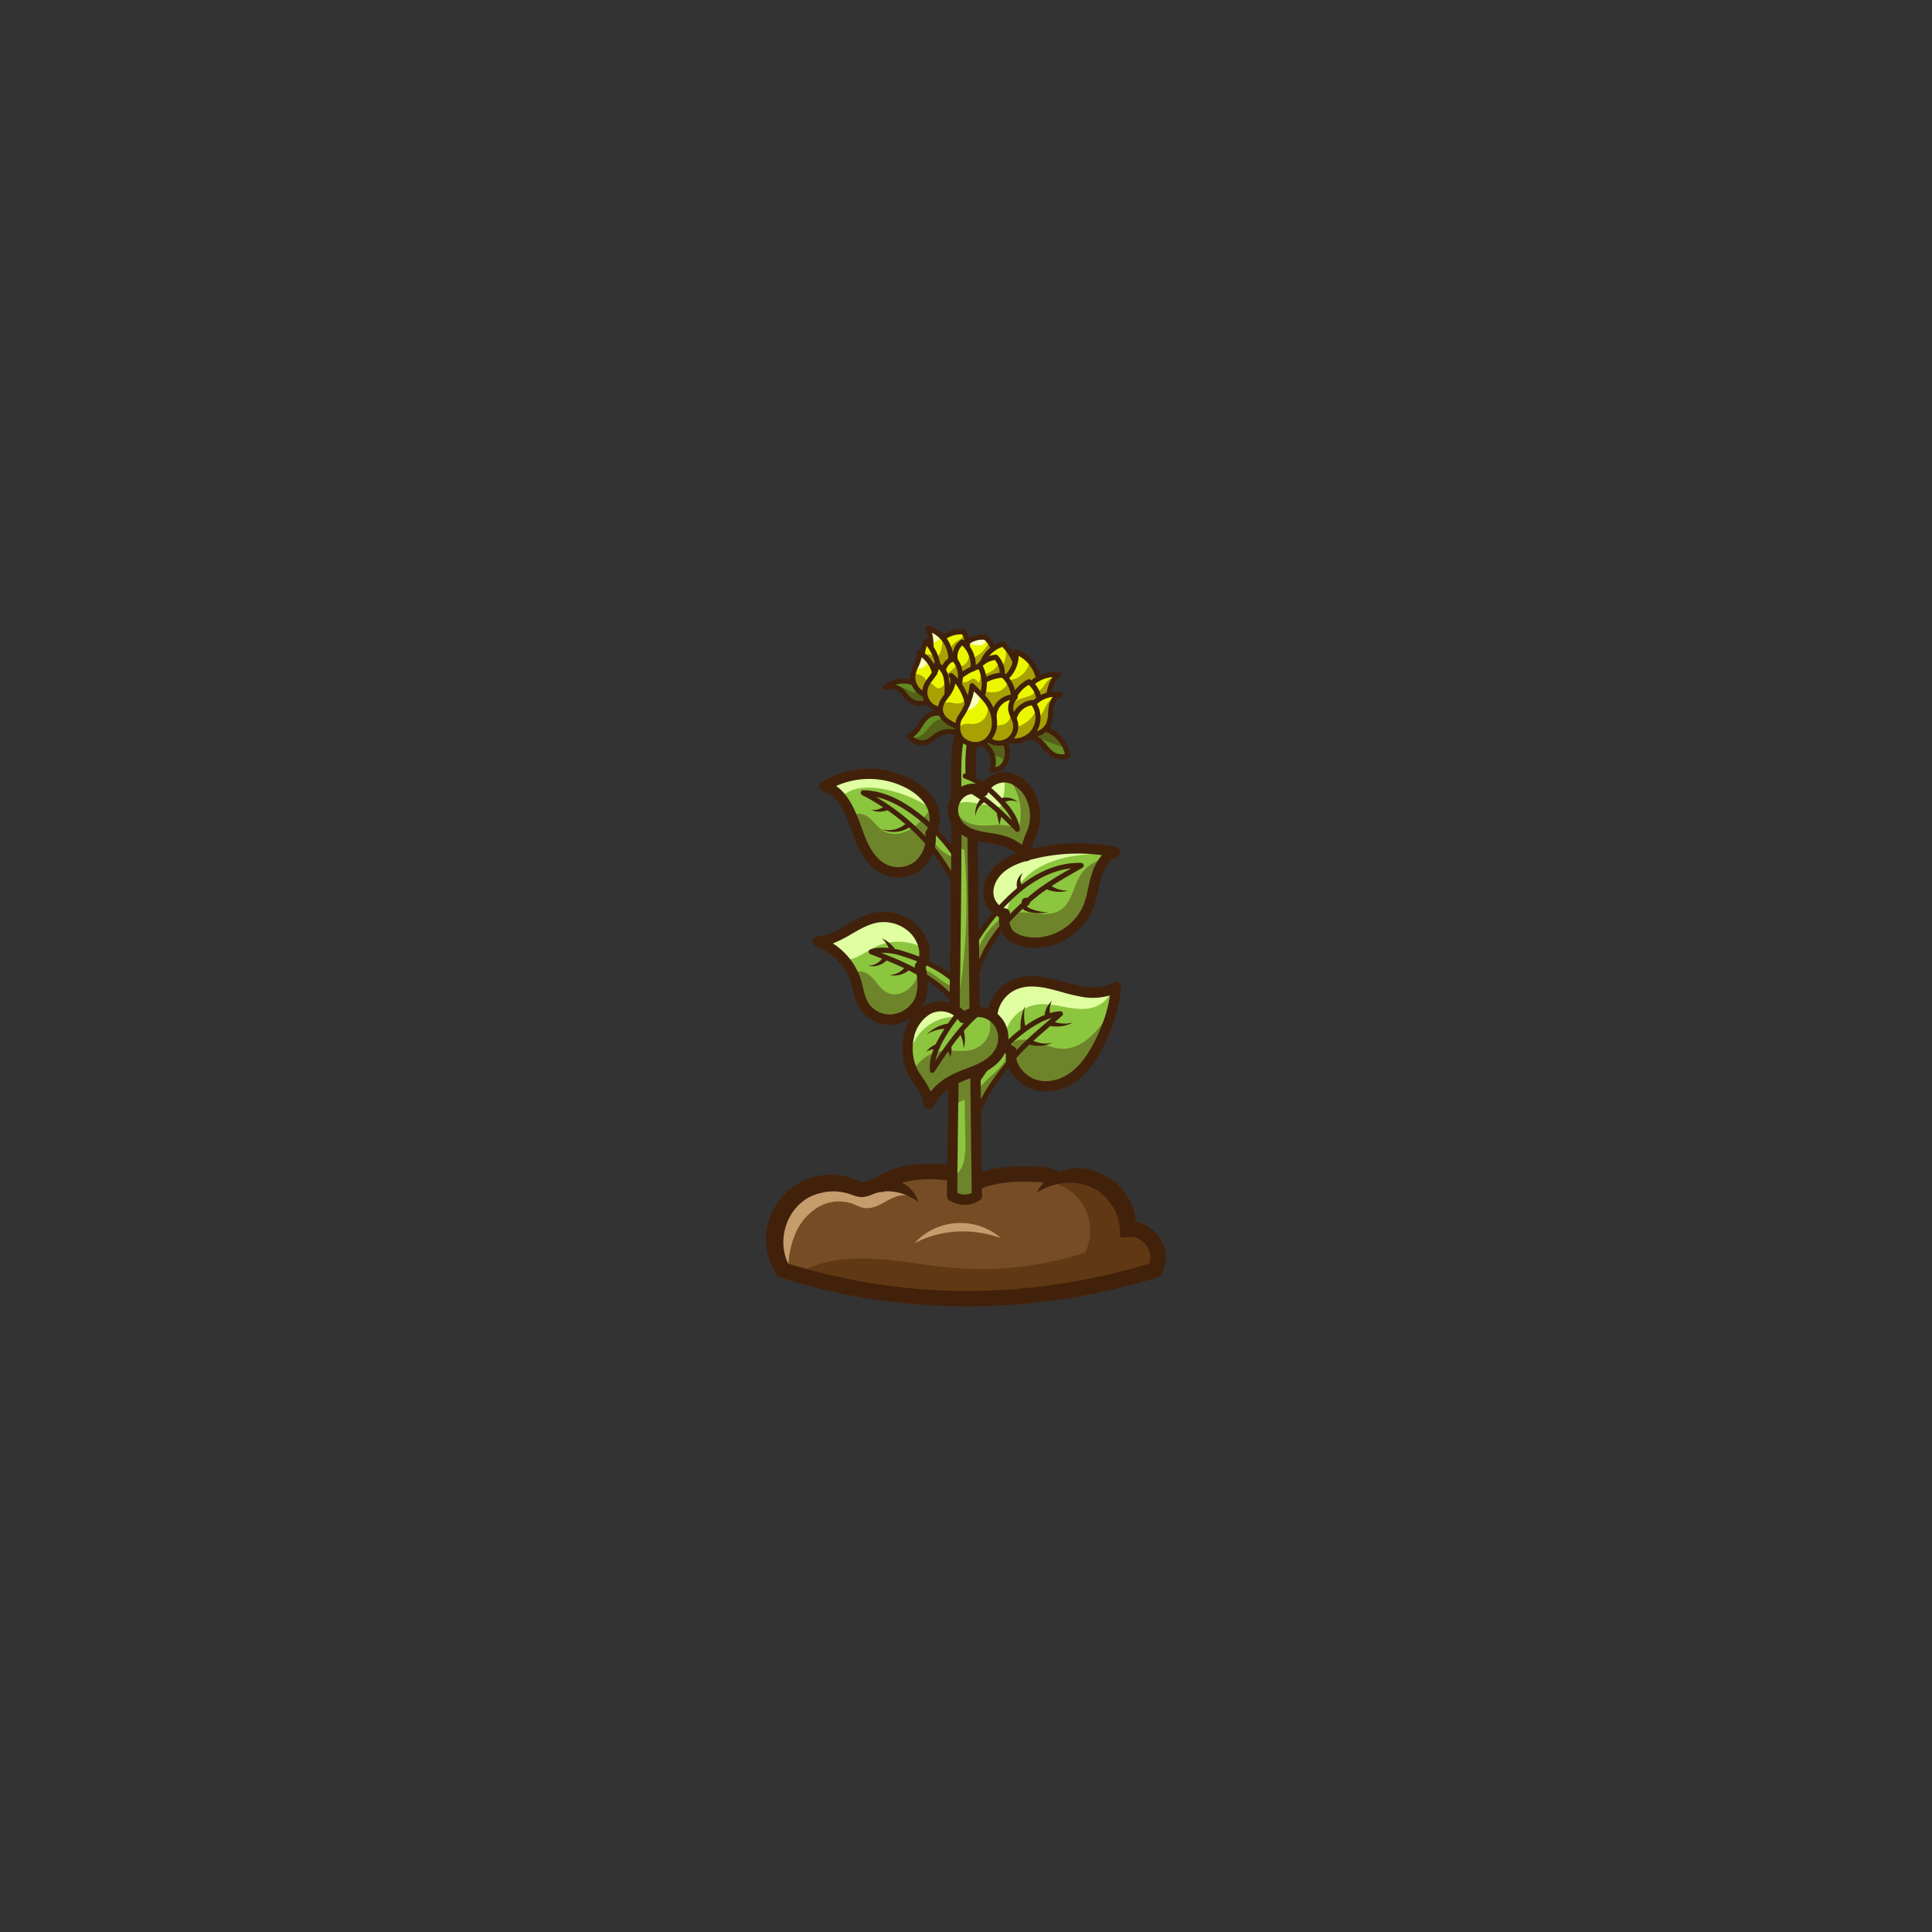 <svg id="Layer_1" data-name="Layer 1" xmlns="http://www.w3.org/2000/svg" viewBox="0 0 1000 1000"><rect x="0" y="0" width="1000" height="1000" fill="#333333" stroke="none"/><defs><style>.cls-1{fill:#638c23;}.cls-2{fill:#8cc63f;}.cls-3{fill:#dfffa1;}.cls-4,.cls-8{fill:#42210b;}.cls-5{fill:#754c24;}.cls-6{fill:#c69c6d;}.cls-7{fill:#603813;}.cls-8{opacity:0.4;}.cls-9{fill:#ebf700;}.cls-10{fill:#f9ffbd;}</style></defs><path class="cls-1" d="M470.25,361.79c-1.25-1.22-2.11-2.81-3.37-4a8.67,8.67,0,0,0-8.73-1.93,16,16,0,0,0,2-1.37,15.77,15.77,0,0,1,7.36-2c1.42,0,3.69,0,4.93.82.58.38.55,1.08.86,1.68a6.3,6.3,0,0,0,1.73,1.94c1.11.85,2.39,1.49,3.42,2.44.84.77,1.79,2.13,1.55,3.35s-1.71,1.27-2.65,1.39A8.76,8.76,0,0,1,470.25,361.79Z"/><path class="cls-1" d="M484.87,380.69a12.21,12.21,0,0,1,6.89-2c1.24,0,2.44.56,3.63.6s1.31-1.9.88-2.7-1.76-1.11-2.8-1.35a9.19,9.19,0,0,1-6.18-5.2c-1.18-2.4-6-.29-7.46.91-1.78,1.43-2.92,3.49-4.18,5.4s-2.8,3.81-5,4.55a7.87,7.87,0,0,0,9.63,3C482,383.11,483.32,381.72,484.87,380.69Z"/><path class="cls-1" d="M521.4,391.44c.32-2.2.35-7.24-2.93-7.14a21.32,21.32,0,0,1-2.86.29,6.27,6.27,0,0,1-2.07-.74,5.6,5.6,0,0,0-2.08-.68,1.94,1.94,0,0,0-1.86.94c-.59,1.19,1.06,2.12,1.73,2.85a10.92,10.92,0,0,1,2.15,11.36,6.27,6.27,0,0,0,5.48-1.7A9,9,0,0,0,521.4,391.44Z"/><path class="cls-1" d="M532.61,381.71c2.53-.41,4.95,1.22,6.71,3.09s3.18,4.11,5.32,5.52a9.29,9.29,0,0,0,8.07,1,17.18,17.18,0,0,0-3.85-8.62,18.48,18.48,0,0,0-3.57-3.27c-.66-.46-1.44-.78-2.08-1.24s-.89-.91-1.66-.59a6,6,0,0,0-1.32,1,8.31,8.31,0,0,1-3.92,1.34,6.46,6.46,0,0,0-3.78,1.62"/><path class="cls-2" d="M520.12,472.84c-5-.82-8.57-5.94-8.61-11s2.92-9.8,6.88-13,8.82-4.93,13.7-6.27A97.5,97.5,0,0,1,577,441.05c-5,1.86-7.86,7.32-9.49,12.42S565.36,464,563.44,469c-4.64,12-17.86,20.13-30.68,18.81a17.38,17.38,0,0,1-9.94-3.9C520.13,481.48,519,476.28,520.12,472.84Z"/><path class="cls-2" d="M523.54,544.12a19.15,19.15,0,0,1,1.78-34.56c5.51-2.27,11.77-1.86,17.59-.59s11.46,3.33,17.34,4.28,12.25.69,17.33-2.42c-.67,11.11-4.45,21.5-9.67,31.32-3.31,6.24-7.61,12.15-13.51,16s-13.64,5.42-20.18,2.75S521.83,551,523.54,544.12Z"/><path class="cls-2" d="M476.15,500.25c4.63-5.59,1.79-14-2.64-18.74a22.14,22.14,0,0,0-19.41-6.66c-11,1.78-19.56,11.71-30.66,12.54,9.15,3.53,16.83,11.19,19.67,20.57,1.23,4.05,1.69,8.41,3.8,12.08a16,16,0,0,0,14.34,7.71,17.68,17.68,0,0,0,14.05-8.54C478.23,514.32,478.06,505.64,476.15,500.25Z"/><path class="cls-2" d="M481.62,431.49c2.94-4.22,2.8-10.09.54-14.7s-6.36-8.12-10.82-10.68a44.09,44.09,0,0,0-44.56.93c6,1.55,9.61,6.47,12.46,12s4.43,11.63,7,17.31,6.34,11.2,12,13.74a17,17,0,0,0,16.9-2A18.52,18.52,0,0,0,481.62,431.49Z"/><path class="cls-2" d="M495.44,525.08c1.41-13.15,2.56-28,10.3-39.5,11.72-18.05,30.64-38.42,53.89-37.68-7.88,4.72-15.16,8.51-22,13.63-12.91,10.18-25.46,23-30.89,38.86-2.27,8.11-3.1,16.72-4.12,25.46-.6,4.66-7.58,4-7.21-.77Z"/><path class="cls-3" d="M519.78,537.41a20.21,20.21,0,0,1,16.05-17.31c4.64-.84,9.4,0,14,.87s9.39,1.73,14,.93,9.24-3.64,10.77-8.1c-7.94,2.86-16.38-.56-24.39-3.2s-16.88-5.17-24.67-1.92a18.34,18.34,0,0,0-10.72,13.19A16.93,16.93,0,0,0,519.78,537.41Z"/><path class="cls-3" d="M520.85,473.58a33.88,33.88,0,0,1,11.63-20.89c5.52-4.63,12.42-7.37,19.45-8.9s14.27-1.91,21.46-2.29c-15.13-3.13-31-2.42-45.46,3.06-4.1,1.56-8.16,3.51-11.31,6.56s-5.31,7.4-4.87,11.77S516.47,473.23,520.85,473.58Z"/><path class="cls-3" d="M434.85,413a18,18,0,0,1,10-5,34.71,34.71,0,0,1,11.32.26,65.5,65.5,0,0,1,27.86,11.67,42,42,0,0,0-21.6-17.53,42.48,42.48,0,0,0-28-.33c-2.22.75-4.69,2.08-5,4.41A8.71,8.71,0,0,1,434.85,413Z"/><path class="cls-2" d="M498.38,578c1.91-18.89,31.06-52.11,50.45-53.24-9.27,8.26-18.31,15.15-26,24.67-7,8.6-15,19-17.28,29.58-.9,4.45-7.53,3.51-7.15-1Z"/><path class="cls-2" d="M494.65,519.34c-7.32-10.08-19.74-16.73-31.13-21.7-4.09-1.7-8.07-3.36-12.54-5,4.63-1.41,9.57-.81,14.09.29,13.73,4,27.73,10.17,35.85,22.76,2.34,4.17-3.8,7.73-6.27,3.64Z"/><path class="cls-3" d="M445.85,494.18c2.62-1.41,5.09-3.09,7.8-4.33a27.43,27.43,0,0,1,24.55,1,21.41,21.41,0,0,0-26.27-15c-8.38,2.29-14.91,9.51-23.46,11,0,0,1.7,3,1.9,3.24a21.9,21.9,0,0,0,2.47,3c1.57,1.59,3.45,3.14,5.75,3.42S443.81,495.28,445.85,494.18Z"/><path class="cls-2" d="M494.19,457.18c-10.08-20.37-27.16-36.41-47.35-46.85,12.22.29,23.15,7.33,32.19,15,9.12,8.05,16.88,17.59,21.79,28.89a3.62,3.62,0,0,1-6.63,2.92Z"/><path class="cls-4" d="M499.08,530.34a4.89,4.89,0,0,1-.54,0,4.83,4.83,0,0,1-4.43-5.33v0l.25-2.29c1.31-12.49,2.8-26.66,10.27-37.81,9.5-14.64,29.33-39,55-38.27a1.33,1.33,0,0,1,.64,2.47c-2.08,1.25-4.12,2.43-6.12,3.59a155.06,155.06,0,0,0-15.74,10c-16,12.62-25.94,25.13-30.43,38.24-2,7.12-2.84,14.61-3.75,22.55L504,526A4.78,4.78,0,0,1,499.08,530.34Zm-2.31-5.13a2.29,2.29,0,0,0,4.56.47l.3-2.61c.92-8,1.79-15.64,3.86-23,4.67-13.67,14.92-26.59,31.35-39.55a155.65,155.65,0,0,1,16-10.16l1.53-.89c-21.93,2.39-39,23.72-47.54,36.88-7.11,10.61-8.56,24.43-9.84,36.62Z"/><path class="cls-4" d="M502,583.2a5.81,5.81,0,0,1-.72-.05,4.85,4.85,0,0,1-4.25-5.3,0,0,0,0,0,0,0c1.94-19.18,31.64-53.26,51.7-54.43a1.33,1.33,0,0,1,1,2.32c-2.19,2-4.38,3.84-6.53,5.7-6.95,6-13.52,11.65-19.33,18.82-7.46,9.21-14.91,19-17,29A4.79,4.79,0,0,1,502,583.2Zm-2.31-5.12a2.29,2.29,0,0,0,4.52.63c2.23-10.57,9.9-20.69,17.56-30.16,6-7.36,12.61-13.09,19.66-19.16l2.91-2.52C525.92,532.23,501.38,561.57,499.7,578.08Z"/><path class="cls-4" d="M497.66,522.48a4.74,4.74,0,0,1-4.12-2.4c-7.46-10.24-20.24-16.72-30.55-21.22l-.8-.33c-3.87-1.6-7.52-3.12-11.66-4.63a1.33,1.33,0,0,1,.06-2.53c4.14-1.26,8.84-1.17,14.8.27,12.44,3.67,27.8,9.61,36.65,23.34a4.83,4.83,0,0,1-1.78,6.79A5.16,5.16,0,0,1,497.66,522.48ZM456.1,493.17c2.41.95,4.72,1.9,7.11,2.9l.82.34c10.66,4.65,23.86,11.36,31.7,22.15l.07.09a2.29,2.29,0,0,0,4-2.3c-8.34-12.91-23.12-18.61-35.06-22.13A32.53,32.53,0,0,0,456.1,493.17Z"/><path class="cls-4" d="M497.51,460.64a5,5,0,0,1-4.53-2.89c-9.59-19.39-25.76-35.38-46.75-46.23a1.35,1.35,0,0,1-.68-1.52,1.25,1.25,0,0,1,1.32-1c10.53.25,21,5.13,33,15.35,10.12,8.93,17.56,18.81,22.16,29.38a5,5,0,0,1-2.61,6.52A5,5,0,0,1,497.51,460.64Zm-44-48.13c18.56,11,32.95,26.08,41.84,44.07,0,0,0,0,0,.05a2.29,2.29,0,0,0,4.2-1.84C495.16,444.58,488,435,478.14,426.37,469.25,418.79,461.27,414.27,453.54,412.51Z"/><path class="cls-5" d="M411.79,619.68A33.37,33.37,0,0,1,434,613.4c3.07.29,5.39,1.58,8.48.83,4.26-1.05,8.36-3.13,12.57-4.41a72,72,0,0,1,38-.52c2.51.66,5.09,1.46,7.65,1a21,21,0,0,0,4.67-1.67,38.57,38.57,0,0,1,36.58,4l8-3.48c1.31-.57,4.25,0,5.67.14a45.58,45.58,0,0,1,5.94.68,22.46,22.46,0,0,1,10.37,4.48c6.41,5.36,11.11,12.53,11,21.19,3.23-1.07,7.12.46,9.79,2.58a16.9,16.9,0,0,1,5.34,8.51,45,45,0,0,1,1.42,10.09c-66.07,20.63-131.54,20.63-196.39-.81C398.45,643.35,400.88,627.66,411.79,619.68Z"/><path class="cls-6" d="M408,655.89a48,48,0,0,1,3.83-17.67,29.2,29.2,0,0,1,11.76-13.48A21.12,21.12,0,0,1,441.09,623c2,.75,3.89,1.86,6,2.22,2.95.52,6-.49,8.64-1.83s5.21-3,8-4,6.13-1.2,8.68.37a22.57,22.57,0,0,0-8.76-5.4c-3.26-1.15-6.59-.72-10-.53-4.75.26-9.29-1.07-14-1.47a66.56,66.56,0,0,0-16.2.45c-8,1.28-16,5.66-19.46,13-3.34,7.08-2,15.36-.58,23.06C404,651.8,405.06,655.08,408,655.89Z"/><path class="cls-7" d="M543.53,611.9a25.53,25.53,0,0,1,18.06,36.45,173.8,173.8,0,0,1-69.67,7.79c-13.14-1.17-26.12-3.84-39.28-4.59s-26.85.56-38.44,6.86c59.36,18.71,124.46,17.45,183.59-2,1.7-4.21.66-9.36-2-13a13.58,13.58,0,0,0-11.91-5.31A31.64,31.64,0,0,0,570,615.55C562.51,610.54,552.15,609.27,543.53,611.9Z"/><path class="cls-4" d="M475.31,622c-7.21-4.94-15.54-7-23.38-3.94-1.61.74-4.54,1.79-6.79,1.48-2.05-.13-4.36-1.24-5.89-1.67a26.13,26.13,0,0,0-14.64-.3c-16.23,3.61-23.93,23.54-16,37.69l-2.21-1.73a312.4,312.4,0,0,0,95.05,14.69,330.63,330.63,0,0,0,95.15-14.7l-2.27,1.78c3.69-6.39-2.33-16-10.16-15h-.09l-4.25.22c0-5.94-.8-12-4.55-17-8.4-13-25.72-14.37-38.54-6.3,2.37-5.25,7.48-9.25,13.25-11.17,18.43-6.57,40.18,11,37.66,30.54l-4.41-4.25h.18c13.91-1.67,25,14.89,17.77,27.09l-.79,1.33-1.48.45c-63,19.59-132,20.29-194.92,0l-1.47-.47-.74-1.26-.05-.09c-17.8-29.17,12.61-62.32,43.33-47.88,1.75.63,2.16.16,4.15-.46,9.75-3.86,23.07.65,26.05,11Z"/><path class="cls-4" d="M456.66,617.3l-6.24-5c4.21-5.27,14.7-9.13,26.71-9.85,10.74-.64,21.78,1.22,28.9,4.81,6.58-2.43,15.07-3.7,23.73-3.59l2,0c5.68,0,12.11.09,16.71,3l-4.27,6.77c-2.67-1.69-7.89-1.73-12.5-1.76l-2.07,0c-8.26-.12-16.6,1.24-22.3,3.68l-1.89.81-1.76-1.07c-5.49-3.33-16.2-5.23-26.07-4.65C467,611.07,459,614.37,456.66,617.3Z"/><path class="cls-6" d="M473.35,643.48A32.06,32.06,0,0,1,518,640.79C503.08,635.6,487.37,636.2,473.35,643.48Z"/><path class="cls-4" d="M535.51,490.61a28,28,0,0,1-3-.16c-4.77-.49-8.62-2-11.44-4.56s-4.32-7.09-4-11.19a14.22,14.22,0,0,1-8.21-12.84c0-5.47,2.91-11.1,7.87-15.06,4.63-3.7,10.27-5.56,14.67-6.77a100.28,100.28,0,0,1,46.15-1.6,2.67,2.67,0,0,1,.4,5.12c-4.16,1.54-6.58,6.69-7.87,10.73-.68,2.13-1.15,4.3-1.66,6.61a61.46,61.46,0,0,1-2.49,9.06C561.23,482.14,548.51,490.61,535.51,490.61Zm22.36-48.8a94.74,94.74,0,0,0-25.07,3.37c-3.9,1.07-8.88,2.69-12.75,5.79-3.7,2.95-5.89,7-5.87,10.85,0,4.05,2.89,7.81,6.37,8.39a2.67,2.67,0,0,1,2.11,3.46c-.84,2.53.13,6.62,1.94,8.25,2,1.77,4.8,2.85,8.43,3.22C544.74,486.39,556.72,479,561,468a57.44,57.44,0,0,0,2.25-8.29c.51-2.32,1-4.72,1.79-7.08a27.68,27.68,0,0,1,5.29-10A93.6,93.6,0,0,0,557.87,441.81Z"/><path class="cls-4" d="M541.23,564.9a21.14,21.14,0,0,1-8-1.51c-6.92-2.81-13.26-10.23-12.59-17.92a21.81,21.81,0,0,1,3.69-38.38c5.23-2.15,11.49-2.4,19.17-.73,2.51.55,5,1.24,7.41,1.91a89,89,0,0,0,9.79,2.35c4.38.71,10.62.93,15.51-2.06a2.67,2.67,0,0,1,4,2.43c-.62,10.34-3.89,20.94-10,32.41-4.15,7.81-8.86,13.36-14.41,17A27,27,0,0,1,541.23,564.9Zm-7-54.29a20.57,20.57,0,0,0-7.87,1.41,16.48,16.48,0,0,0-1.53,29.75,2.66,2.66,0,0,1,1.32,3c-1.33,5.35,3.72,11.51,9.09,13.69s12.06,1.19,17.71-2.51c4.79-3.13,8.91-8.05,12.62-15,4.84-9.1,7.77-17.57,8.92-25.74a31.49,31.49,0,0,1-14.64.73,96.84,96.84,0,0,1-10.37-2.48c-2.34-.65-4.75-1.32-7.12-1.84A38.8,38.8,0,0,0,534.21,510.61Z"/><path class="cls-4" d="M460.6,530.43a18.77,18.77,0,0,1-16-9.06,31.84,31.84,0,0,1-3.07-8.89c-.3-1.26-.6-2.52-1-3.75-2.52-8.3-9.44-15.52-18.08-18.85a2.67,2.67,0,0,1,.76-5.15c5.23-.39,10-3.11,15-6,4.79-2.75,9.75-5.6,15.45-6.52a24.67,24.67,0,0,1,21.78,7.47c5.11,5.49,7.89,14.48,3.64,21.05,1.7,6,1.62,14.62-1.52,19.84a20.23,20.23,0,0,1-16.21,9.83Zm-29.51-42.11a35.17,35.17,0,0,1,14.57,18.87c.41,1.33.73,2.7,1.06,4.06a27.51,27.51,0,0,0,2.5,7.46,13.38,13.38,0,0,0,11.91,6.37A15.06,15.06,0,0,0,473,517.84c2.46-4.1,2.31-11.94.63-16.7a2.67,2.67,0,0,1,.46-2.59c3.77-4.56.78-11.65-2.54-15.23a19.57,19.57,0,0,0-17-5.84c-4.73.77-9.06,3.25-13.64,5.88A69.81,69.81,0,0,1,431.09,488.32Z"/><path class="cls-4" d="M464.93,454.16a19,19,0,0,1-7.8-1.64c-5.5-2.46-10-7.53-13.36-15.08-1.13-2.52-2.07-5.12-3-7.63a80.28,80.28,0,0,0-3.92-9.54c-3.28-6.37-6.5-9.55-10.76-10.65a2.66,2.66,0,0,1-2-2.17,2.69,2.69,0,0,1,1.21-2.67,47,47,0,0,1,47.32-1c5.63,3.23,9.63,7.21,11.88,11.81,2.68,5.47,2.59,11.81-.16,16.5a21.28,21.28,0,0,1-7.65,18.1A19.39,19.39,0,0,1,464.93,454.16Zm-32.17-47.32c4.2,2.82,6.89,7.17,8.85,11a87.29,87.29,0,0,1,4.2,10.17c.87,2.42,1.78,4.93,2.83,7.28,2.81,6.31,6.4,10.48,10.67,12.38A14.29,14.29,0,0,0,473.49,446a15.79,15.79,0,0,0,5.5-14.07,2.7,2.7,0,0,1,.44-2c2.22-3.18,2.35-7.89.33-12-1.78-3.63-5.06-6.84-9.75-9.54A41.66,41.66,0,0,0,432.76,406.84Z"/><path class="cls-4" d="M460.53,492a15.87,15.87,0,0,0-4.06-6.32,17.3,17.3,0,0,1,6.38,5,1.35,1.35,0,1,1-2.32,1.31Z"/><path class="cls-4" d="M459.38,496.67a10.62,10.62,0,0,1-10.11,3.21,9.27,9.27,0,0,0,8-4.78,1.35,1.35,0,1,1,2.16,1.57Z"/><path class="cls-4" d="M470.68,502a12.36,12.36,0,0,1-10.31,2.73,11.06,11.06,0,0,0,8.37-4.55,1.34,1.34,0,1,1,1.94,1.82Z"/><path class="cls-4" d="M528.19,532a27,27,0,0,1,2.34-11.23,25.64,25.64,0,0,0,.31,10.91,1.34,1.34,0,1,1-2.65.32Z"/><path class="cls-4" d="M533.49,538.08a14.67,14.67,0,0,0,11.22,1.56,16,16,0,0,1-12.33.87,1.35,1.35,0,1,1,1.11-2.43Z"/><path class="cls-4" d="M540.78,524.49a12,12,0,0,1,3.69-6.45,10.62,10.62,0,0,0-1,6.55,1.36,1.36,0,1,1-2.66-.1Z"/><path class="cls-4" d="M544.43,528.49a17.15,17.15,0,0,0,11,.74,18.53,18.53,0,0,1-11.78,1.82,1.34,1.34,0,1,1,.76-2.56Z"/><path class="cls-4" d="M531.6,468.84c-.26.08.36.89,1.3,1.25a25.8,25.8,0,0,0,9.75,2.13c-4,.55-8.52.83-12.29-1a3,3,0,0,1-1.43-2.33l-.1-2a2.16,2.16,0,1,1,2.77,2Z"/><path class="cls-4" d="M543.59,458.16a15.46,15.46,0,0,0,9.16,2.86,16.79,16.79,0,0,1-10.43-.51,1.34,1.34,0,1,1,1.27-2.35Z"/><path class="cls-4" d="M526.34,459a7.15,7.15,0,0,1,3.15-7.17,5.8,5.8,0,0,0-.61,6.36,1.37,1.37,0,1,1-2.54.81Z"/><path class="cls-4" d="M459.41,419.32a10.56,10.56,0,0,1-8.37-.11,9.22,9.22,0,0,0,7-2.18,1.35,1.35,0,1,1,1.36,2.29Z"/><path class="cls-4" d="M470.69,428.23a14.87,14.87,0,0,1-14.51.91,13.54,13.54,0,0,0,12.88-3,1.34,1.34,0,1,1,1.63,2.11Z"/><path class="cls-8" d="M442.3,421.69c2.72-1.34,6,.14,8.27,2.17s4,4.64,6.6,6.21c4.28,2.59,10,1.69,14.23-.92s7.42-6.66,10.48-10.62c.58,4.34,1.48,8.61,1,13a23.51,23.51,0,0,1-4.49,12.14,18.08,18.08,0,0,1-24.71,3.62,24,24,0,0,1-8.21-11.46A66.67,66.67,0,0,1,442.3,421.69Z"/><path class="cls-8" d="M520.55,475.05c.26-.66,1.66-1.23,2.26-1.5,3.62-1.63,7.82-1.34,11.67-.94,4.85.51,10.13,1.09,14.26-1.49,6-3.74,6.7-12.07,10.45-18.06a19.43,19.43,0,0,1,14.27-8.87c-10.64,10.65-8.94,28.95-20,39.18-6.75,6.27-16.76,6.74-25.1,3.62a12.36,12.36,0,0,1-5.7-4c-1.31-1.78-1.47-3.51-1.54-5.62,0-.66-.68-1.62-.63-2.14A.83.83,0,0,1,520.55,475.05Z"/><path class="cls-8" d="M442.19,503.67c2-1.36,4.8-.93,6.85.35a21.57,21.57,0,0,1,5.08,5.14,15.23,15.23,0,0,0,5.38,4.76c3.47,1.53,7.68.45,10.62-1.93s4.8-5.85,6.13-9.39a16,16,0,0,1-23.56,20.65C447,519,443.05,510.71,442.19,503.67Z"/><path class="cls-8" d="M522,541.07c3.34-3.52,9-3.42,13.66-2.08s9.13,3.69,14,3.83c5.06.14,10-2.19,13.83-5.43s6.93-7.38,9.93-11.46a102,102,0,0,1-6.32,16.78c-2.78,5.4-6.6,10.4-11.7,13.69a26.45,26.45,0,0,1-20.31,3.45A18.24,18.24,0,0,1,525,554C522.56,550.89,519.3,543.94,522,541.07Z"/><path class="cls-2" d="M492.82,619.08c.32-57.64,2.72-160.15,2.06-216.75-.06-10.81.18-22.11,5.8-32l5.93,3.44a35.92,35.92,0,0,0-3.81,13.45c-1.07,10.05.11,20.19.39,30.45.15,10,.82,66.28,1,77.51l1.49,123.91Z"/><path class="cls-4" d="M499.32,623.63a15.65,15.65,0,0,1-7.83-2.24,2.68,2.68,0,0,1-1.34-2.33c.13-21.49.53-49.16,1-78.45.71-48.18,1.52-102.78,1.11-138.25-.07-11.76.35-23.15,6.14-33.36a2.68,2.68,0,0,1,3.66-1l5.93,3.45a2.67,2.67,0,0,1,1,3.57,33.05,33.05,0,0,0-3.51,12.44c-.74,7-.37,13.94,0,21.29.15,2.93.31,5.87.39,8.82.12,8.36.61,48.87.85,68.63l1.59,132.84a2.64,2.64,0,0,1-1.28,2.31A14.73,14.73,0,0,1,499.32,623.63Zm-3.82-6.18a8.72,8.72,0,0,0,7.45,0l-1.58-131.22c-.23-19.75-.72-60.25-.84-68.57-.08-2.87-.24-5.77-.39-8.66-.39-7.23-.78-14.72,0-22.11a40.22,40.22,0,0,1,3-12.1l-1.37-.8c-4,8.46-4.27,17.86-4.21,28.29.41,35.52-.39,90.16-1.1,138.37C496,569.23,495.63,596.23,495.5,617.45Z"/><path class="cls-2" d="M498.59,526.9a12,12,0,0,1,12-2.43,13.37,13.37,0,0,1,8.29,9.13,15,15,0,0,1-2.31,12.23c-2.76,3.93-7.14,6.4-11.57,8.26s-9.08,3.25-13.22,5.7a29.82,29.82,0,0,0-11,11.5c-.54-5.22-4-9.78-6.91-14.14C467,547,468.51,529.9,479.44,523a14.11,14.11,0,0,1,10.47-1.84A13.57,13.57,0,0,1,498.59,526.9Z"/><path class="cls-3" d="M471.59,543a24.08,24.08,0,0,1,26.68-16.42,13,13,0,0,0-12.3-5.29,16.7,16.7,0,0,0-11.59,7.45C471.75,532.66,471.36,538.24,471.59,543Z"/><path class="cls-4" d="M480.74,574a2.94,2.94,0,0,1-.51-.05,2.68,2.68,0,0,1-2.14-2.34c-.42-4-3-7.84-5.53-11.54l-.94-1.39a29.65,29.65,0,0,1-3.92-22.24c1.43-6.81,5.1-12.38,10.31-15.69a17,17,0,0,1,21.06,2.51A15,15,0,0,1,511.44,522a16,16,0,0,1,10,11,17.63,17.63,0,0,1-2.71,14.43c-3.42,4.89-8.9,7.58-12.72,9.18-1.37.58-2.76,1.11-4.15,1.64a58,58,0,0,0-8.74,3.9,27,27,0,0,0-10,10.47A2.66,2.66,0,0,1,480.74,574ZM487,523.47a11.47,11.47,0,0,0-6.1,1.74,18.79,18.79,0,0,0-7.95,12.29c-1.34,6.33-.14,13.29,3.13,18.17L477,557a52.66,52.66,0,0,1,4.74,8,32.13,32.13,0,0,1,8.69-7.51,61.42,61.42,0,0,1,9.55-4.3c1.33-.51,2.67-1,4-1.57,5.1-2.14,8.41-4.47,10.42-7.33a12.28,12.28,0,0,0,1.91-10,10.7,10.7,0,0,0-6.59-7.29,9.29,9.29,0,0,0-9.26,1.85,2.63,2.63,0,0,1-2.16.7,2.68,2.68,0,0,1-1.92-1.2,11,11,0,0,0-7-4.62A11.6,11.6,0,0,0,487,523.47Z"/><path class="cls-4" d="M482.63,555.32a1.1,1.1,0,0,1-.31,0,1.33,1.33,0,0,1-1-1.18c-.37-4.32.7-8.9,3.35-14.41a96.65,96.65,0,0,1,11-16.57,1.33,1.33,0,0,1,2,1.71A93.77,93.77,0,0,0,487,540.9a31.57,31.57,0,0,0-2.82,8.19c1.43-2.17,2.86-4.24,4.34-6.39l.48-.7c5.79-8.08,10.92-14,16.15-18.47a1.33,1.33,0,1,1,1.74,2c-5.06,4.38-10.05,10.1-15.71,18l-.46.67c-2.39,3.46-4.64,6.73-7,10.48A1.32,1.32,0,0,1,482.63,555.32Z"/><path class="cls-2" d="M508.83,409.64a10.1,10.1,0,0,0-10.27.06,11.2,11.2,0,0,0-5.26,8.94,12.57,12.57,0,0,0,4,9.67c2.94,2.77,7,4,10.94,4.81s8,1.13,11.86,2.44a25,25,0,0,1,11,7.58c-.45-4.39,1.61-8.74,3.26-12.83,3.87-9.56-.29-23.35-10.48-27.19a11.85,11.85,0,0,0-8.93.28A11.42,11.42,0,0,0,508.83,409.64Z"/><path class="cls-2" d="M518.52,421.25c2.69,2.58,5.32,5.07,8.09,8-.48-4-2.62-7.64-5-10.74a87.94,87.94,0,0,0-9-9.38,42.14,42.14,0,0,0-5.69-4.37,20.6,20.6,0,0,0-7-2.58,1.1,1.1,0,0,0-.8.05,1.08,1.08,0,0,0-.3.87l0,2.84a1.8,1.8,0,0,0,.19,1,1.75,1.75,0,0,0,.73.52,60.6,60.6,0,0,1,9.64,6.13A82.57,82.57,0,0,1,518.52,421.25Z"/><path class="cls-3" d="M495,416.38c3-1.74,6.67-1.23,10.06-.68l12.58,2.07a29.71,29.71,0,0,0,2.09-15.64,16.92,16.92,0,0,0-8.05,4.07c-1.28,1.23-2.4,2.73-4.05,3.38-2,.77-4.15.16-6.21-.22s-4.52-.37-5.89,1.22S494.71,414.44,495,416.38Z"/><path class="cls-4" d="M526.61,430.54a1.33,1.33,0,0,1-1-.41c-2.58-2.68-5-5-7.54-7.43l-.51-.48a85.3,85.3,0,0,0-16-12.08,1.33,1.33,0,1,1,1.29-2.32,87.73,87.73,0,0,1,16.49,12.45l.53.5c1.32,1.26,2.6,2.49,3.89,3.76a29.31,29.31,0,0,0-3.29-5.25,85.76,85.76,0,0,0-8.85-9.19,43.94,43.94,0,0,0-12.41-7.17,1.33,1.33,0,0,1,.85-2.53,46.53,46.53,0,0,1,13.32,7.7,89.19,89.19,0,0,1,9.17,9.52c3.2,4.16,4.87,7.78,5.31,11.44a1.34,1.34,0,0,1-.76,1.37A1.39,1.39,0,0,1,526.61,430.54Z"/><path class="cls-4" d="M490.54,532.52a18.53,18.53,0,0,0-10.81,2.9,19.89,19.89,0,0,1,10.64-5.57,1.35,1.35,0,1,1,.17,2.67Z"/><path class="cls-4" d="M485.18,543a11,11,0,0,0-5.82,1.42,12.38,12.38,0,0,1,5.32-4,1.37,1.37,0,1,1,.5,2.62Z"/><path class="cls-4" d="M492.45,542.18a11.24,11.24,0,0,1-.64,4.92,9.82,9.82,0,0,0-1.87-4,1.4,1.4,0,1,1,2.51-.9Z"/><path class="cls-4" d="M498.78,533.22a17.59,17.59,0,0,1,0,9.55,16.17,16.17,0,0,0-2.44-8.49,1.35,1.35,0,1,1,2.45-1.06Z"/><path class="cls-4" d="M531.14,445.8a2.67,2.67,0,0,1-2-.95,22.12,22.12,0,0,0-9.85-6.77,46.91,46.91,0,0,0-7.81-1.7c-1.23-.2-2.47-.4-3.7-.64-3.47-.67-8.52-2-12.26-5.48a15.28,15.28,0,0,1-4.83-11.76,13.84,13.84,0,0,1,6.54-11.09,13.07,13.07,0,0,1,10.44-1.22,14.63,14.63,0,0,1,6.27-5.22,14.43,14.43,0,0,1,11-.34A20.63,20.63,0,0,1,536.28,412a25.41,25.41,0,0,1,.6,19.31l-.54,1.3c-1.41,3.44-2.88,7-2.55,10.26a2.63,2.63,0,0,1-2.65,2.93Zm-27.35-34.87a7.54,7.54,0,0,0-3.86,1.05,8.61,8.61,0,0,0-4,6.8,9.93,9.93,0,0,0,3.16,7.59c2.08,1.95,5.14,3.26,9.63,4.14,1.17.22,2.35.41,3.53.6A52.64,52.64,0,0,1,521,433a27.59,27.59,0,0,1,8,4.35,48.22,48.22,0,0,1,2.41-6.8l.52-1.27a20.25,20.25,0,0,0-.53-15.17,15.37,15.37,0,0,0-8.42-8.52,9.25,9.25,0,0,0-6.9.21,8.78,8.78,0,0,0-4.76,4.77,2.67,2.67,0,0,1-1.63,1.57,2.62,2.62,0,0,1-2.25-.25A7,7,0,0,0,503.79,410.93Z"/><path class="cls-4" d="M509.9,414.94a9.9,9.9,0,0,0-5,7.43,11.19,11.19,0,0,1,3.45-9.57,1.35,1.35,0,1,1,1.58,2.14Z"/><path class="cls-4" d="M518.61,421.14l-1.34,5.93-1.33-5.93a1.36,1.36,0,1,1,2.67,0Z"/><path class="cls-4" d="M518.11,413.14a9.2,9.2,0,0,1,8.68,2.05,7.83,7.83,0,0,0-7.63.41,1.36,1.36,0,1,1-1-2.46Z"/><path class="cls-8" d="M472.63,554.39a19.9,19.9,0,0,1,15-10.46c5.47-.66,11.23,1,16.41-.87A12.78,12.78,0,0,0,511.53,526c4.19,2.45,7.32,6.71,7.57,11.55a14.93,14.93,0,0,1-6,12.58c-4.1,3-9.39,3.64-14.17,5.32a33.78,33.78,0,0,0-17.09,13.49C478.8,564,475.66,559.36,472.63,554.39Z"/><path class="cls-8" d="M495.49,420.28c1.3,3.63,5.1,5.87,8.89,6.6s7.7.26,11.56.16,7.94.24,11.17,2.36a29.1,29.1,0,0,0-4.53-25.76c4.78.5,8.89,4.24,11,8.54a22.29,22.29,0,0,1,1.5,14.1c-1,5.08-3.27,9.8-5.53,14.45-2.1-3-5.21-4.14-8.73-5.09s-7.2-1.19-10.8-1.83-7.23-1.73-10-4.07S494.57,423.81,495.49,420.28Z"/><path class="cls-8" d="M477.5,501.5c6,1.74,10.2,7.53,16.2,9.33-.26,2.36-.46,4.55-.72,6.91a52,52,0,0,0-14-11.38A15.42,15.42,0,0,1,477.5,501.5Z"/><path class="cls-8" d="M519,474.76a37,37,0,0,0-13.9,19.94c-.87,3.13-.76,6.57-1.07,9.81,2.65-4.22,4.38-8.89,6.58-13.36s4.92-8.86,9-11.8C519.47,478.23,519.17,475.88,519,474.76Z"/><path class="cls-8" d="M483.33,436a23.77,23.77,0,0,0,10.88,8.08c0,3.5.05,6.89,0,10.39-3.94-5.05-7.87-10-11.81-15C482.73,438.2,483,437.21,483.33,436Z"/><path class="cls-8" d="M506.13,564.58c2.24-3.75,5.74-6.53,8.91-9.52s6.19-6.53,6.94-10.82c.52,1.52,1.23,3.13,1.75,4.66a106,106,0,0,0-16.93,25C506.05,570.91,504.54,567.25,506.13,564.58Z"/><path class="cls-8" d="M493.68,572.68a12.51,12.51,0,0,1,5.62-3.38c.11,7,.25,13.83.36,20.78a43.64,43.64,0,0,1-.66,10.41,14.74,14.74,0,0,1-5.27,8.76c.11,3.2.12,6.51.23,9.72a28.17,28.17,0,0,0,6.52.64,9.07,9.07,0,0,0,5.87-2.44,385.85,385.85,0,0,0-1.81-61.46c-3.17,1.18-6.33,2.29-9.5,3.47C494.61,563.51,494.11,568.36,493.68,572.68Z"/><path class="cls-8" d="M495.56,438.7l3.58,1.19a317.42,317.42,0,0,1-3.24,79,21.24,21.24,0,0,0-.46,3.35c1.11,1.13,2.17,2.46,3.28,3.58l6.1-1.68c-.5-8.19-.68-16.35-1.18-24.55l-.9-66.61a11.12,11.12,0,0,0-6.56-4.58C494.8,431.91,495.22,434.91,495.56,438.7Z"/><path class="cls-9" d="M495.83,374.37a9,9,0,0,1,1.3-3.39,33.87,33.87,0,0,0,6-16c2.82,2.91,6.67,6.31,8.74,9.79a17.65,17.65,0,0,1,2.72,11.59c-.63,4-3.43,7.79-7.34,8.83a10.35,10.35,0,0,1-9.13-2.33C495.92,381,495.28,377.41,495.83,374.37Z"/><path class="cls-9" d="M500.74,364.38a26.31,26.31,0,0,0-8.42-14.65c1.44,1.58.87,4.39.07,6.38a27.54,27.54,0,0,1-3.48,5.39,9.86,9.86,0,0,0-2.23,5.91,7.89,7.89,0,0,0,3.14,5.58,23.5,23.5,0,0,0,5.8,3.12"/><path class="cls-9" d="M490.2,359.32a31,31,0,0,0-.51-8.86,9.79,9.79,0,0,0-5-6.67c.37,2.09-.65,4.18-1.86,5.92s-2.68,3.33-3.48,5.29a8.82,8.82,0,0,0,6.95,12.09"/><path class="cls-9" d="M514.48,371.2a10.45,10.45,0,0,1,11-10.45,7.9,7.9,0,0,0-2.15,7.45c.45,1.93,1.59,3.63,2.1,5.54a8.71,8.71,0,0,1-13.65,9.19"/><path class="cls-9" d="M483.76,348.28a15.82,15.82,0,0,0-8-10.33c.38,4-2.78,7.59-3.28,11.55a9.59,9.59,0,0,0,5.61,9.76"/><path class="cls-9" d="M524.84,372a11,11,0,0,1,9.71-8.33c3.33,3.83,3.56,10,.88,14.3a12.32,12.32,0,0,1-13.23,5.24"/><path class="cls-9" d="M479.49,332a26.08,26.08,0,0,1,4.6,7.34,12.83,12.83,0,0,1,1.27,4.2c0,.89-.6,2.68-1.75,2.46a1.78,1.78,0,0,1-1-.8l-2.17-2.87-2.08-2.76c-.53-.7-1-1.15-.86-2a13.88,13.88,0,0,1,.73-2.92C478.32,334.33,479.5,332,479.49,332Z"/><path class="cls-9" d="M493.68,340.77a13.52,13.52,0,0,1,3.17,6c.27,1.14,1.15,5.43-.59,5.86a2.36,2.36,0,0,1-1.35-.22,2.1,2.1,0,0,0-1.36-.18,1.61,1.61,0,0,0-.94,1.1,14.61,14.61,0,0,0-.27,1.47,4.37,4.37,0,0,1-1.64,2.55,33.2,33.2,0,0,1-2.15-5.94c-.5-2.23-.64-4.79.6-6.77a10,10,0,0,1,2-2.39C491.34,342.05,493.42,340.5,493.68,340.77Z"/><path class="cls-9" d="M534.22,380.14a9.28,9.28,0,0,0,8.5-5.28c1.15-2.65.93-5.67,1.33-8.53s1.83-6,4.62-6.76A15.1,15.1,0,0,0,535.26,364"/><path class="cls-9" d="M507.26,344.85a19.84,19.84,0,0,1,2.17,7.82c.08,1.24.43,6.54-1.61,6.31a2.25,2.25,0,0,1-1.42-1,15,15,0,0,0-1-1.43,1.7,1.7,0,0,0-1.6-.54c-.83.25-1.08,1.28-1.2,2.14l-.35,2.48a2.84,2.84,0,0,1-.35,1.18,1,1,0,0,1-1.07.42,1.42,1.42,0,0,1-.62-.68l-1.92-3.47a12.33,12.33,0,0,1-1.74-4.47c-.25-2.39,1.36-4.27,3.25-5.48a28.42,28.42,0,0,1,3.7-2C503.78,346.05,507.15,344.64,507.26,344.85Z"/><path class="cls-9" d="M532.6,352.86c-5.47,2.71-10.2,9.2-8.57,15.52.2.77.62,1.62,1.4,1.74a1.62,1.62,0,0,0,1.45-.75,8.16,8.16,0,0,0,.74-1.55,7.38,7.38,0,0,1,6.27-4.31c.65,0,1.3,0,1.94,0a2.69,2.69,0,0,0,1.74-.77c.73-.82.22-1.5-.1-2.3s-.59-1.91-1-2.82A12.77,12.77,0,0,0,532.6,352.86Z"/><path class="cls-9" d="M519.09,349.43a16.61,16.61,0,0,1,4.15,5.54c.54,1.19,2.27,4.9.79,5.86a4.34,4.34,0,0,1-1.71.45,8,8,0,0,0-6.24,5.49,4.26,4.26,0,0,1-.43,1.11,1,1,0,0,1-1,.47,1.46,1.46,0,0,1-.72-.63l-4-5.76a4.49,4.49,0,0,1-.88-1.76,6.6,6.6,0,0,1,0-1.66c.1-1.36-.22-2.72-.06-4.07.24-2,1.8-2.92,3.53-3.61a21,21,0,0,1,3.31-1C516.32,349.75,518.68,349.08,519.09,349.43Z"/><path class="cls-9" d="M544.56,353.53a10,10,0,0,1,3.26-4.31c-.24.16-1.6-.14-1.94-.14a15.71,15.71,0,0,0-2.06.11,16.94,16.94,0,0,0-4,1c-1.85.69-5.87,2.23-5.43,4.77a6,6,0,0,0,.94,2.05l2.48,3.95a2.1,2.1,0,0,0,.77.82c.63.29,1.34-.13,1.87-.57a9.68,9.68,0,0,0,2.73-3.11C543.81,356.64,543.94,355,544.56,353.53Z"/><path class="cls-9" d="M489.08,331.45c1.51,1.52,2.33,4.42,2.74,6.45a6.34,6.34,0,0,1,.19,3.19,19.81,19.81,0,0,1-2.25,3.27c-.48.71-1.2,1.51-2,1.29a2.92,2.92,0,0,1-1-.72,1.26,1.26,0,0,0-1.16-.38,51.77,51.77,0,0,0-3.36-9.57c-.65-1.41-.41-3.32-.63-4.87a32,32,0,0,0-1.14-4.93A18.17,18.17,0,0,1,489.08,331.45Z"/><path class="cls-9" d="M525.86,337.41c.4.15,0,3.36-.05,3.77a15.79,15.79,0,0,1-2.91,7.16c-.75,1-1.76,1.41-1.52,2.91a6.35,6.35,0,0,0,.88,2.1l2.9,5.17c.19.32.41.68.77.75s.8-.27,1.07-.6c.83-1.05,1.36-2.3,2.17-3.37a4.12,4.12,0,0,1,3.36-1.86,9.82,9.82,0,0,0,2.2.32,2.5,2.5,0,0,0,1.62-1.17c1.94-2.92-.58-6.83-2.41-9.17A18.54,18.54,0,0,0,525.86,337.41Z"/><path class="cls-9" d="M498.13,332.33a16.31,16.31,0,0,1,5.47,9.86,16.52,16.52,0,0,1,.18,2.81,2.68,2.68,0,0,1-1.07,1.91,13,13,0,0,1-2.27,1.85c-.2.13-2.48,1.33-2.5,1.28a24.19,24.19,0,0,0-2-5.41c-.69-1.32-1.8-2.47-1.74-4a11.8,11.8,0,0,1,1-4.73C495.33,335.51,497.65,331.91,498.13,332.33Z"/><path class="cls-9" d="M515.43,340.19c-.3-.33-2.86.62-3.27.77a12.73,12.73,0,0,0-3,1.51c-.92.64-1.69,1.12-1.89,2.28a6.16,6.16,0,0,0,.55,3.33c.66,1.53,1.62,3,1.69,4.68l3.55-1.35,3.87-1.48C521,348.41,517.29,342.19,515.43,340.19Z"/><path class="cls-9" d="M519.2,333.36a14,14,0,0,0-6.32,3.35c-.54.48-4.46,4.13-1.95,4.64.61.12,1.16-.36,1.75-.57a2.73,2.73,0,0,1,2.67.76A8.27,8.27,0,0,1,516.9,344l2.14,4.53c.29.63.67,1.33,1.35,1.47a2.11,2.11,0,0,0,1.88-1c1.6-1.9,3.27-5.47,2.45-8C523.79,338.19,521.33,335.38,519.2,333.36Z"/><path class="cls-9" d="M498.71,327c.6.92,3.42,6.38,1,6.44-.48,0-.94-.19-1.43-.23a3.23,3.23,0,0,0-3,2.17,23.4,23.4,0,0,0-.88,3.83c-.1.44-.37,1-.82.92s-.51-.37-.65-.66l-3.54-7.4a9.51,9.51,0,0,1-.71-1.68c-.17-.65-.14-.66.4-1a13.69,13.69,0,0,1,3-1.45,16.36,16.36,0,0,1,3.28-.8C495.9,327.09,498.47,326.66,498.71,327Z"/><path class="cls-9" d="M510,329.89a12.24,12.24,0,0,0-6.11.68,11.48,11.48,0,0,0-2.69,1.4c-.88.62-.66,1.41-.3,2.4l3.86,10.5a.94.94,0,0,0,.48.64c.37.14.73-.21,1-.53l5.8-7.43a12,12,0,0,0,1.29-1.87c.44-.85.33-1.13-.14-1.91A16,16,0,0,0,510,329.89Z"/><path class="cls-10" d="M501.43,333a14.4,14.4,0,0,0,5.35,1.05,4.87,4.87,0,0,0,4.34-2.83,7.44,7.44,0,0,0-5.31-1.31C503.9,330.16,502.68,331.54,501.43,333Z"/><path class="cls-10" d="M474.12,346.26a7.11,7.11,0,0,0,7-4.82,12.66,12.66,0,0,0-4.56-2.47A19.72,19.72,0,0,0,474.12,346.26Z"/><path class="cls-10" d="M482.55,332.75a5.05,5.05,0,0,0,4.22-3.37,16.34,16.34,0,0,0-5.26-3.34A25.44,25.44,0,0,0,482.55,332.75Z"/><path class="cls-10" d="M499.79,367.82a8.55,8.55,0,0,0,7.64-8.56,7.91,7.91,0,0,0-3.66-3C502.53,360.1,501,363.94,499.79,367.82Z"/><path class="cls-4" d="M505,386.77a12.1,12.1,0,0,1-7.74-2.93c-2.37-2-3.44-5.82-2.73-9.71h0a10.47,10.47,0,0,1,1.5-3.89,32.42,32.42,0,0,0,5.78-15.42,1.33,1.33,0,0,1,2.28-.81c.62.64,1.29,1.3,2,2,2.46,2.43,5.25,5.2,6.95,8.05s3.67,7.47,2.89,12.48c-.75,4.81-4.1,8.79-8.32,9.91A10.22,10.22,0,0,1,505,386.77Zm-7.85-12.16h0c-.44,2.43,0,5.6,1.84,7.2a9,9,0,0,0,7.92,2.05c3.16-.84,5.78-4,6.36-7.74a16.36,16.36,0,0,0-2.54-10.7c-1.53-2.57-4.19-5.2-6.54-7.53l-.09-.09a36.13,36.13,0,0,1-5.85,13.93A7.63,7.63,0,0,0,497.14,374.61Z"/><path class="cls-4" d="M495.62,377.44a1.37,1.37,0,0,1-.52-.1A24.65,24.65,0,0,1,489,374a9.13,9.13,0,0,1-3.63-6.56c-.12-2.73,1.36-5.15,2.47-6.73.3-.43.62-.84.93-1.26a18.4,18.4,0,0,0,2.41-3.86c.7-1.73,1.11-3.95.17-5a1.33,1.33,0,0,1,1.84-1.91,27.46,27.46,0,0,1,8.88,15.42,1.33,1.33,0,0,1-2.62.5,25.64,25.64,0,0,0-5-10.81,13.42,13.42,0,0,1-.79,2.79,20,20,0,0,1-2.75,4.45c-.29.4-.59.8-.88,1.21-1.42,2-2.05,3.62-2,5.08a6.54,6.54,0,0,0,2.65,4.6,22.32,22.32,0,0,0,5.48,2.93,1.33,1.33,0,0,1-.52,2.56Z"/><path class="cls-4" d="M486.34,368.42h-.18a10.15,10.15,0,0,1-8-13.91,18.46,18.46,0,0,1,2.59-4.16c.35-.46.7-.92,1-1.39,1.34-1.93,1.88-3.54,1.64-4.93a1.33,1.33,0,0,1,1.87-1.44,11,11,0,0,1,5.7,7.56,32.62,32.62,0,0,1,.54,9.26,1.33,1.33,0,0,1-2.66-.15,30.4,30.4,0,0,0-.47-8.47,9.66,9.66,0,0,0-2.44-4.51,12.13,12.13,0,0,1-2,4.2c-.35.5-.72,1-1.09,1.48a16.45,16.45,0,0,0-2.26,3.56,7.49,7.49,0,0,0,5.9,10.26,1.33,1.33,0,0,1-.18,2.65Z"/><path class="cls-4" d="M517.07,386a10.1,10.1,0,0,1-6.05-2,1.33,1.33,0,1,1,1.6-2.13,7.37,7.37,0,0,0,11.56-7.78,15.61,15.61,0,0,0-.95-2.45,17.59,17.59,0,0,1-1.16-3.13,9.37,9.37,0,0,1,.68-6.16,9.06,9.06,0,0,0-6.93,8.86,1.34,1.34,0,1,1-2.67,0,12,12,0,0,1,3.68-8.58,11.87,11.87,0,0,1,8.77-3.2,1.31,1.31,0,0,1,1.17.86,1.33,1.33,0,0,1-.32,1.43,6.57,6.57,0,0,0-1.78,6.19,15.08,15.08,0,0,0,1,2.64,19,19,0,0,1,1.09,2.86,10.31,10.31,0,0,1-4.1,10.89A10,10,0,0,1,517.07,386Z"/><path class="cls-4" d="M478.13,360.6a1.39,1.39,0,0,1-.52-.11,11,11,0,0,1-6.42-11.15,19.8,19.8,0,0,1,1.74-5.36c.89-2.05,1.72-4,1.54-5.9a1.34,1.34,0,0,1,1.89-1.34,17.11,17.11,0,0,1,8.7,11.26,1.34,1.34,0,1,1-2.61.57,14.92,14.92,0,0,0-5.43-8.33,21.6,21.6,0,0,1-1.64,4.8,17.37,17.37,0,0,0-1.54,4.63,8.25,8.25,0,0,0,4.81,8.37,1.32,1.32,0,0,1,.71,1.74A1.34,1.34,0,0,1,478.13,360.6Z"/><path class="cls-4" d="M525.11,384.92a12.83,12.83,0,0,1-3.25-.42,1.33,1.33,0,0,1,.68-2.58,11,11,0,0,0,11.76-4.65,11.23,11.23,0,0,0-.32-12.19,9.7,9.7,0,0,0-7.85,7.24,1.33,1.33,0,0,1-2.59-.64,12.33,12.33,0,0,1,10.89-9.34,1.37,1.37,0,0,1,1.13.45c3.62,4.17,4,11,1,15.89A13.65,13.65,0,0,1,525.11,384.92Z"/><path class="cls-4" d="M485.46,345.23a1.34,1.34,0,0,1-1.31-1.09,23.79,23.79,0,0,0-4.41-9.77,12.44,12.44,0,0,0-.92,3.79,1.33,1.33,0,0,1-2.66-.21,15.17,15.17,0,0,1,2.19-6.69,1.34,1.34,0,0,1,1-.63,1.38,1.38,0,0,1,1.12.45,26.74,26.74,0,0,1,6.28,12.57,1.34,1.34,0,0,1-1.07,1.55A1,1,0,0,1,485.46,345.23Z"/><path class="cls-4" d="M496.51,355.21a1.16,1.16,0,0,1-.45-.08,1.33,1.33,0,0,1-.8-1.71,11.83,11.83,0,0,0-2-11,7,7,0,0,0-3.54,4.24,1.33,1.33,0,0,1-2.56-.75,9.78,9.78,0,0,1,6-6.36,1.35,1.35,0,0,1,1.43.36,14.57,14.57,0,0,1,3.1,14.46A1.31,1.31,0,0,1,496.51,355.21Z"/><path class="cls-4" d="M534.44,381.48h-.26a1.34,1.34,0,0,1-1.29-1.37,1.42,1.42,0,0,1,1.37-1.3,7.85,7.85,0,0,0,7.24-4.48,16.55,16.55,0,0,0,1-5.39c.07-.94.13-1.88.26-2.8a11.56,11.56,0,0,1,2.09-5.41,14.16,14.16,0,0,0-8.61,4.15A1.33,1.33,0,1,1,534.3,363a16.39,16.39,0,0,1,14.63-4.76,1.33,1.33,0,0,1,.09,2.59c-2.19.6-3.32,3.32-3.65,5.66-.12.86-.18,1.74-.24,2.62a18.52,18.52,0,0,1-1.19,6.26A10.62,10.62,0,0,1,534.44,381.48Z"/><path class="cls-4" d="M508.46,361.19a1.42,1.42,0,0,1-.45-.08,1.34,1.34,0,0,1-.81-1.7,17.77,17.77,0,0,0-.65-13,26.47,26.47,0,0,0-8.32,4.43,1.33,1.33,0,0,1-1.66-2.09,29,29,0,0,1,10.34-5.22,1.33,1.33,0,0,1,1.53.67,20.27,20.27,0,0,1,1.28,16.06A1.34,1.34,0,0,1,508.46,361.19Z"/><path class="cls-4" d="M537.64,362.57a1.34,1.34,0,0,1-1.31-1.1,12.47,12.47,0,0,0-3.87-7,16.3,16.3,0,0,0-6.51,7.09,1.34,1.34,0,0,1-2.42-1.13,18.72,18.72,0,0,1,8.48-8.74,1.34,1.34,0,0,1,1.38.11A15,15,0,0,1,539,361a1.33,1.33,0,0,1-1.08,1.55Z"/><path class="cls-4" d="M524.58,361.28a1.34,1.34,0,0,1-1.33-1.22,14.58,14.58,0,0,0-4.64-9.26,19.43,19.43,0,0,0-8.41,2.67,1.33,1.33,0,1,1-1.37-2.29A22.27,22.27,0,0,1,519,348.1a1.2,1.2,0,0,1,.94.33,17.31,17.31,0,0,1,5.95,11.4,1.35,1.35,0,0,1-1.21,1.45Z"/><path class="cls-4" d="M543,360.12a1,1,0,0,1-.29,0,1.33,1.33,0,0,1-1-1.59,31.61,31.61,0,0,1,1.6-5.48,13.07,13.07,0,0,1,1.43-2.56,16.27,16.27,0,0,0-9.91,4.34,1.33,1.33,0,1,1-1.8-2A18.62,18.62,0,0,1,548,347.89a1.33,1.33,0,0,1,.6,2.41,8.64,8.64,0,0,0-2.8,3.76,28.46,28.46,0,0,0-1.46,5A1.33,1.33,0,0,1,543,360.12Z"/><path class="cls-4" d="M492.15,342.79h0a1.34,1.34,0,0,1-1.32-1.35,15.87,15.87,0,0,0-2.84-9.22,15.54,15.54,0,0,0-5.56-4.71,32.2,32.2,0,0,1,.79,6.78,1.35,1.35,0,0,1-1.33,1.35h0a1.33,1.33,0,0,1-1.33-1.32,29.68,29.68,0,0,0-1.4-8.73,1.31,1.31,0,0,1,.34-1.37,1.33,1.33,0,0,1,1.37-.3,19.4,19.4,0,0,1,9.32,6.77,18.61,18.61,0,0,1,3.32,10.78A1.34,1.34,0,0,1,492.15,342.79Z"/><path class="cls-4" d="M537.5,352.5a1.32,1.32,0,0,1-1.3-1.08,17.47,17.47,0,0,0-8.92-11.91,17.13,17.13,0,0,1-5.52,12.09,1.33,1.33,0,0,1-1.79-2,14.33,14.33,0,0,0,4.56-12.06,1.35,1.35,0,0,1,.5-1.2,1.33,1.33,0,0,1,1.29-.2,20.11,20.11,0,0,1,12.49,14.75,1.34,1.34,0,0,1-1,1.57Z"/><path class="cls-4" d="M503.62,347.46h-.18a1.35,1.35,0,0,1-1.15-1.5,14.2,14.2,0,0,0-4.24-11.86,7.9,7.9,0,0,0-2.32,7.26,1.34,1.34,0,1,1-2.59.65,10.58,10.58,0,0,1,4.25-10.78,1.32,1.32,0,0,1,1.62.11,17,17,0,0,1,5.93,15A1.34,1.34,0,0,1,503.62,347.46Z"/><path class="cls-4" d="M518.75,350.52h0a1.35,1.35,0,0,1-1.28-1.39,11.21,11.21,0,0,0-2.52-7.51,11.69,11.69,0,0,0-7.3,4.09,1.33,1.33,0,1,1-2.05-1.71,14.47,14.47,0,0,1,9.7-5.14,1.37,1.37,0,0,1,1.16.42,13.92,13.92,0,0,1,3.67,10A1.34,1.34,0,0,1,518.75,350.52Z"/><path class="cls-4" d="M508.66,344a1.23,1.23,0,0,1-.49-.1,1.33,1.33,0,0,1-.75-1.73c1.94-4.93,6.68-9.08,11.51-10.09a1.34,1.34,0,0,1,1.19.33,26.57,26.57,0,0,1,6.37,9.4,1.33,1.33,0,1,1-2.47,1,23.82,23.82,0,0,0-5.22-7.95,14.63,14.63,0,0,0-8.9,8.3A1.33,1.33,0,0,1,508.66,344Z"/><path class="cls-4" d="M500.68,336.22h-.14a1.34,1.34,0,0,1-1.19-1.47,10.69,10.69,0,0,0-1.41-6.42,14.7,14.7,0,0,0-8.6,2.53,1.33,1.33,0,1,1-1.48-2.22,17.7,17.7,0,0,1,10.93-2.95,1.33,1.33,0,0,1,1,.61A13.47,13.47,0,0,1,502,335,1.35,1.35,0,0,1,500.68,336.22Z"/><path class="cls-4" d="M514,336.68a1.34,1.34,0,0,1-1.23-.82,13.56,13.56,0,0,0-3.29-4.7,11.15,11.15,0,0,0-7.95,2.28,1.34,1.34,0,0,1-1.68-2.08,14,14,0,0,1,10.42-2.78,1.22,1.22,0,0,1,.67.31,16.24,16.24,0,0,1,4.29,5.94,1.32,1.32,0,0,1-.71,1.74A1.35,1.35,0,0,1,514,336.68Z"/><path class="cls-4" d="M476.26,365.51a10,10,0,0,1-6.94-2.76,19,19,0,0,1-1.82-2.17,14.55,14.55,0,0,0-1.55-1.86,7.28,7.28,0,0,0-7.36-1.63,1.33,1.33,0,0,1-1.27-2.3,16.39,16.39,0,0,1,15.87-2.64,1.33,1.33,0,1,1-1,2.49,13.28,13.28,0,0,0-8.61-.22,9.91,9.91,0,0,1,4.19,2.38,19,19,0,0,1,1.82,2.17,16.38,16.38,0,0,0,1.55,1.87,7.41,7.41,0,0,0,8.11,1.33,1.34,1.34,0,0,1,1.15,2.41A9.66,9.66,0,0,1,476.26,365.51Z"/><path class="cls-4" d="M477.38,385.87a9.28,9.28,0,0,1-7.83-4.25,1.35,1.35,0,0,1,.7-2c1.88-.64,3.28-2.49,4.29-4l.63-1a18.36,18.36,0,0,1,3.83-4.73,10,10,0,0,1,8-2,1.33,1.33,0,0,1-.49,2.62,7.32,7.32,0,0,0-5.85,1.45,16.11,16.11,0,0,0-3.25,4.09l-.65,1a14.31,14.31,0,0,1-4,4.29,6.55,6.55,0,0,0,7,1.31,14.13,14.13,0,0,0,2.58-1.77c.59-.47,1.18-.94,1.81-1.35a13.56,13.56,0,0,1,12.35-1.28,1.33,1.33,0,0,1,.75,1.73,1.35,1.35,0,0,1-1.73.75,10.87,10.87,0,0,0-9.9,1c-.56.37-1.09.8-1.62,1.22a16.33,16.33,0,0,1-3.1,2.09A8.34,8.34,0,0,1,477.38,385.87Z"/><path class="cls-4" d="M514.54,399.77a6.55,6.55,0,0,1-1.34-.14,1.35,1.35,0,0,1-1-1.79,9.67,9.67,0,0,0-4.33-11.91,1.33,1.33,0,0,1,1.3-2.33,12.31,12.31,0,0,1,6,13.45,5.18,5.18,0,0,0,2.77-1.38,7.69,7.69,0,0,0,2.06-4.42,10.77,10.77,0,0,0-1.12-6.5,1.33,1.33,0,0,1,2.36-1.24,13.45,13.45,0,0,1,1.4,8.12,10.35,10.35,0,0,1-2.83,5.94A7.85,7.85,0,0,1,514.54,399.77Z"/><path class="cls-4" d="M549.71,393.13a10.6,10.6,0,0,1-5.8-1.7,19.47,19.47,0,0,1-4.07-4c-.49-.59-1-1.18-1.5-1.74-1.08-1.16-3.24-3-5.52-2.68a1.33,1.33,0,1,1-.42-2.63c2.59-.43,5.39.82,7.89,3.49.55.59,1.08,1.22,1.6,1.85a17,17,0,0,0,3.49,3.46,7.92,7.92,0,0,0,5.81,1.13,16.35,16.35,0,0,0-10.44-11.76,1.33,1.33,0,0,1,.88-2.52A19,19,0,0,1,554,391.12a1.34,1.34,0,0,1-.88,1.43A10.31,10.31,0,0,1,549.71,393.13Z"/><path class="cls-8" d="M465.18,356.08c1.28-.61,2.81,0,4.05.67s2.5,1.58,3.92,1.58a3.38,3.38,0,0,0,2.09-.73A4.94,4.94,0,0,0,479,359c.38,1.57.8,3.18,1.18,4.75a9.13,9.13,0,0,1-10.4-2.86c-.7-.91-1.21-1.95-2-2.82S466.32,356,465.18,356.08Z"/><path class="cls-8" d="M471.53,381.39c2.24,1,4.89-.16,6.68-1.82s3.1-3.81,4.94-5.43,4.58-2.62,6.73-1.44a6,6,0,0,0,4.94,2.71c.37,1.15.74,2.42,1.11,3.56-3.44-.46-7.27-.58-10.35,1-2.42,1.28-4.23,3.75-6.89,4.42C476.38,385,472.78,383.42,471.53,381.39Z"/><path class="cls-8" d="M509.08,384.74c2.23,1.18,2.59,4.4,4.66,5.82a8.62,8.62,0,0,0,2.67,1A5.69,5.69,0,0,1,519,392.8a2.18,2.18,0,0,1,.5,2.6c.73-1.85,1.88-3.48,2.11-5.46a7.76,7.76,0,0,0-1.33-5.68,8.28,8.28,0,0,1-6.22.29,11.57,11.57,0,0,0-2.51-.95A2.3,2.3,0,0,0,509.08,384.74Z"/><path class="cls-8" d="M536.67,381.72l6.26,2.37a83.42,83.42,0,0,0,8,2.74,33.39,33.39,0,0,0-9.34-9.2,7.64,7.64,0,0,1-5.59,3c-.37,0-.85.09-.93.46a.56.56,0,0,0,.4.58A4.16,4.16,0,0,0,536.67,381.72Z"/><path class="cls-8" d="M473,348.94a6.81,6.81,0,0,1,7.24,4.86,2,2,0,0,1,2,.07,6.64,6.64,0,0,1,1.53,1.28,3.6,3.6,0,0,0,1.68,1.07,2.74,2.74,0,0,0,2.42-.85,8.08,8.08,0,0,0,1.45-2.23,7.71,7.71,0,0,1-.17,7.91c-.66,1-1.56,1.82-2.28,2.78a4.49,4.49,0,0,0-1.06,3.33,9.49,9.49,0,0,1-5.53-3.15,9.18,9.18,0,0,1-2.13-5.89,3.77,3.77,0,0,1-2.41-.83,6.37,6.37,0,0,1-1.44-1.93A12.3,12.3,0,0,1,473,348.94Z"/><path class="cls-8" d="M537.51,371.09c1.68-1,2.51-2.91,3.34-4.68s1.9-3.65,3.75-4.27a48.68,48.68,0,0,1-2.27,10.51,13.34,13.34,0,0,1-2.27,4.76,5.46,5.46,0,0,1-4.61,2.15A35.3,35.3,0,0,0,537.51,371.09Z"/><path class="cls-8" d="M487.38,367.05a2.72,2.72,0,0,1,1.71-3.11,6.82,6.82,0,0,1,3.83-.17,11.78,11.78,0,0,0,3.87.28,3.23,3.23,0,0,0,2.76-2.38,6.18,6.18,0,0,1,.32,4.35,17.87,17.87,0,0,1-2.64,4.15,6.06,6.06,0,0,0-1.35,4.6,9.19,9.19,0,0,1-5.64-1.87C488.71,371.66,488,368.92,487.38,367.05Z"/><path class="cls-8" d="M496.33,377.49c.06-1.52,1.64-2.57,3.15-2.79s3,.11,4.57,0a7.74,7.74,0,0,0,7-9.34,12,12,0,0,1,1.74,16,8.12,8.12,0,0,1-4.35,3.37,9.2,9.2,0,0,1-4.27-.07,11.46,11.46,0,0,1-5.11-2.28C497.59,381.15,496.25,379.38,496.33,377.49Z"/><path class="cls-8" d="M515.5,376.21c.67-.84,1.92-.81,3-1a5.79,5.79,0,0,0,4.63-6.87c1.35,2.27,2.64,4.78,2.78,7.42a8.16,8.16,0,0,1-13.33,6.71C514.14,380.59,514,378.14,515.5,376.21Z"/><path class="cls-8" d="M536.31,367.69a15.34,15.34,0,0,1-9.39,8.29,21.29,21.29,0,0,1-3.59,6.66,6.82,6.82,0,0,0,4.78,1.11,9.66,9.66,0,0,0,4.63-2.08C536.56,378.62,538,372.29,536.31,367.69Z"/><path class="cls-8" d="M478.47,338.74a9.25,9.25,0,0,1,5.68,1.24c.53,1.48,1.1,3,1.63,4.49a2.46,2.46,0,0,1-2.64.72,4.39,4.39,0,0,1-2.16-1.88,22.73,22.73,0,0,1-1.29-2.62A4.56,4.56,0,0,0,478.47,338.74Z"/><path class="cls-8" d="M489.73,348.62a10.38,10.38,0,0,0,5.4-4.73,8.8,8.8,0,0,1,1.35,9.32,4.83,4.83,0,0,0-1.34-1,1.49,1.49,0,0,0-1.54,0c-.6.42-.64,1.27-.66,2s-.17,1.6-.85,1.87a1.35,1.35,0,0,1-1.5-.57,3.67,3.67,0,0,1-.51-1.63A26.65,26.65,0,0,1,489.73,348.62Z"/><path class="cls-8" d="M497.87,353a4.76,4.76,0,0,0,3.76-.69,5.68,5.68,0,0,1,1.55-.95,2.29,2.29,0,0,1,2,.54,6.75,6.75,0,0,1,1.32,1.64,8.57,8.57,0,0,0,1-4.95,10.32,10.32,0,0,1,1.65,10.77c-1.48-1-3.08-1.86-4.56-2.87-.48-.33-1.1-.68-1.63-.42s-.62.9-.68,1.46l-.38,3.59a8,8,0,0,1-3.89-3.26C497.25,356.36,497.54,354.59,497.87,353Z"/><path class="cls-8" d="M522.89,352A11.78,11.78,0,0,0,533,341.88c.64.89.91,1.89,1.55,2.78,1.37,1.91,2.78,3.92,3.15,6.25-1.25.89-2.53,1.84-3.78,2.73a2.41,2.41,0,0,0-2.65-.23,7,7,0,0,0-2.25,1.67l-3.69,3.64a27.54,27.54,0,0,0-1.7-3.5C523.06,354,522.39,353.19,522.89,352Z"/><path class="cls-8" d="M509,357.6a14.16,14.16,0,0,0,7.49.4c2.44-.67,4.66-2.66,5-5.17.93,2.21,2.16,4.41,3.09,6.63a5.29,5.29,0,0,1-2.63,1.94c-1,.36-2,.57-3,1a7.44,7.44,0,0,0-4.22,5.21,28.49,28.49,0,0,1-6.74-8.13,2.29,2.29,0,0,1-.42-1.08C507.49,358,508.6,357.61,509,357.6Z"/><path class="cls-8" d="M524.3,364.17c1.38-1.8,3.74-2.47,5.92-3.08s4.54-1.37,5.8-3.26a9.31,9.31,0,0,0,2.2,3.42,5.39,5.39,0,0,1-3.69,2.63c-1.48.39-3,.47-4.49.95a8.51,8.51,0,0,0-5.29,5.37C523.46,368.49,523,365.87,524.3,364.17Z"/><path class="cls-8" d="M485.1,339.65a2.92,2.92,0,0,0,1.59-2,19.26,19.26,0,0,0,1.14-7,19.16,19.16,0,0,1,5.64,10.87,6.49,6.49,0,0,0-4.68,4.43A6.41,6.41,0,0,1,485.1,339.65Z"/><path class="cls-8" d="M496.84,345.09a6.15,6.15,0,0,0,3.79-2.7,6.09,6.09,0,0,0,.75-4.58,13,13,0,0,1,2.58,8.57c-2.07.79-4.16,1.55-6.22,2.34C497.53,347.35,497.05,346.45,496.84,345.09Z"/><path class="cls-8" d="M504.14,340.31a14.74,14.74,0,0,0,6-5c.68-1,1.35-2.11,2.5-2.42.51.79,1.08,1.58,1.59,2.37a10,10,0,0,0-5.16,7.28c-1.43,1-2.84,2.07-4.27,3A16.92,16.92,0,0,1,504.14,340.31Z"/><path class="cls-8" d="M537.27,357.74c1.62-.51,2.64-2.06,3.57-3.48s2.09-2.93,3.76-3.21c-.15,2.67-.31,5.27-.46,7.94-2.14.7-4.21,1.48-6.36,2.18C537.64,360,537.42,358.87,537.27,357.74Z"/><path class="cls-8" d="M518.87,344.53a13.36,13.36,0,0,0,1.71-8.85A11.81,11.81,0,0,1,526,342a22.71,22.71,0,0,1-4.88,9,3.5,3.5,0,0,1-2-2.64C519,347.29,518.28,345.52,518.87,344.53Z"/><path class="cls-8" d="M509.49,349.09a19.5,19.5,0,0,0,4.64-2.3,6.53,6.53,0,0,0,2.75-4.24,9.86,9.86,0,0,1,2,6.53c-1.67.56-3.27,1.22-5,1.63L509,351.86C509.09,350.82,509.43,350.13,509.49,349.09Z"/><path class="cls-8" d="M492.07,335.57c.46-1.75,2.07-2.9,3.59-3.87s3.16-2,3.76-3.73c.5,1.51.77,2.92,1.27,4.43-.88,0-1.73.44-2.61.47a2.82,2.82,0,0,0-1.67.42,2.79,2.79,0,0,0-.79,1.46c-.48,1.66-.89,3.33-1.23,5A4,4,0,0,1,492.07,335.57Z"/></svg>